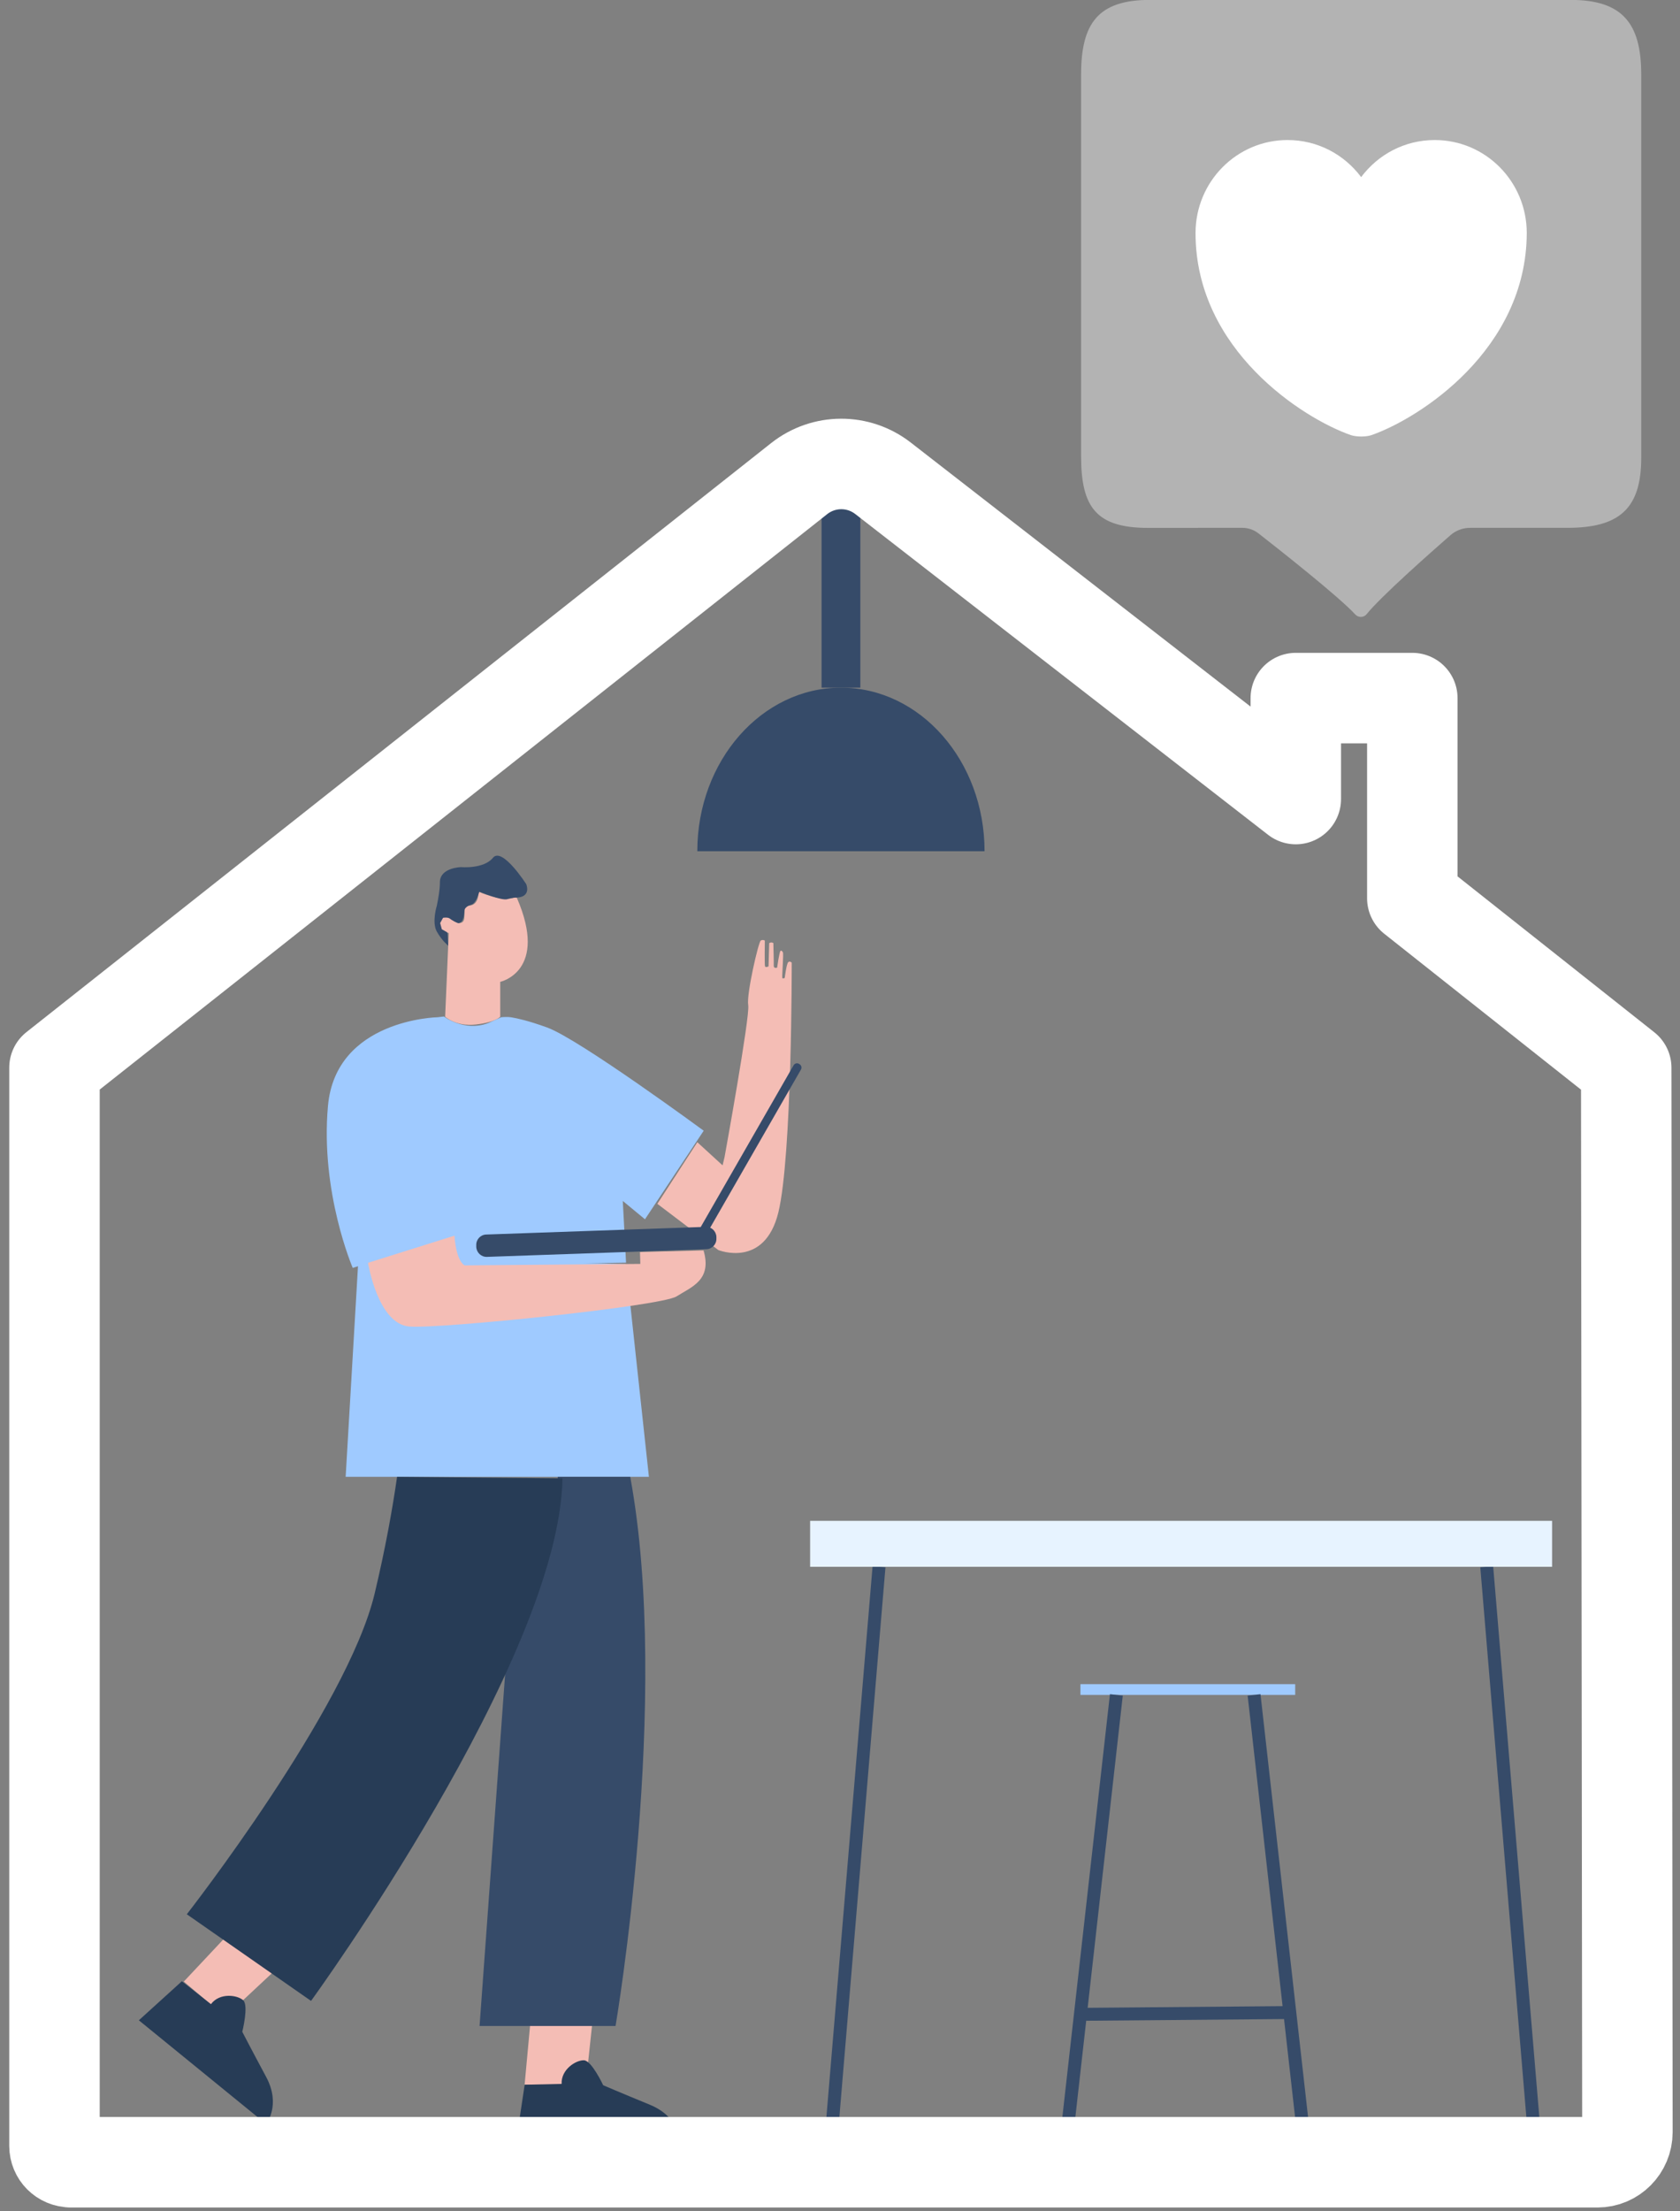 <svg xmlns="http://www.w3.org/2000/svg" width="130" height="171" viewBox="0 0 130 171" fill="none">
  <rect x="0" y="0" width="130" height="171" fill="#808080" stroke="none"/>
  <path opacity="0.4" d="M92.688 40.823H88.858C84.859 40.823 83.656 39.26 83.656 35.288V5.76C83.656 1.787 84.987 -0.008 88.986 -0.008H121.531C125.53 -0.008 127 1.787 127 5.76V35.412C127 39.364 125.273 40.818 121.279 40.818H113.758C113.198 40.818 112.658 41.019 112.237 41.387C110.679 42.747 106.824 46.156 105.76 47.486C105.533 47.77 105.112 47.781 104.865 47.511C103.621 46.151 98.974 42.488 97.376 41.242C97.021 40.968 96.589 40.818 96.142 40.818H92.693L92.688 40.823Z" fill="white"/>
  <path d="M106.124 33.648C105.697 33.792 104.983 33.792 104.531 33.648C100.829 32.359 92.512 27.052 92.512 18.025C92.512 14.042 95.704 10.829 99.632 10.829C101.965 10.829 104.017 11.947 105.327 13.695C106.638 11.947 108.689 10.829 111.023 10.829C114.955 10.829 118.142 14.042 118.142 18.025C118.112 27.057 109.825 32.359 106.124 33.648Z" fill="white"/>
  <path d="M100.224 130.235H83.605V131.067H100.224V130.235Z" fill="#9FCAFF"/>
  <path d="M68.019 121.156L64.266 165.903" stroke="#364B69" stroke-miterlimit="10"/>
  <path d="M115.044 121.156L118.796 165.903" stroke="#364B69" stroke-miterlimit="10"/>
  <path d="M97.041 131.066L100.963 165.902" stroke="#364B69" stroke-miterlimit="10"/>
  <path d="M86.385 131.066L83.604 155.768L82.463 165.902" fill="#EEF9FF"/>
  <path d="M86.385 131.066L83.604 155.768L82.463 165.902" stroke="#364B69" stroke-miterlimit="10"/>
  <path d="M99.813 155.629L83.605 155.768" stroke="#364B69" stroke-miterlimit="10"/>
  <path d="M65.074 53.176V35.065" stroke="#364B69" stroke-width="3" stroke-miterlimit="10"/>
  <path d="M76.186 65.825C76.186 58.841 71.21 53.177 65.073 53.177C58.935 53.177 53.959 58.841 53.959 65.825H76.186Z" fill="#364B69"/>
  <path d="M120.102 117.607H62.688V121.161H120.102V117.607Z" fill="#E7F3FF"/>
  <path d="M39.988 69.415C42.476 75.115 38.708 75.927 38.708 75.927V78.623C38.708 78.623 38.379 79.041 36.832 79.223C35.279 79.404 34.446 78.623 34.446 78.623L34.724 72.151C34.724 72.151 33.809 72.032 34.087 71.251C34.364 70.47 35.181 71.251 35.181 71.251C35.181 71.251 35.917 71.691 35.937 70.894C35.958 70.097 35.994 70.097 36.235 70.056C36.477 70.014 37.027 69.973 37.027 68.959C37.027 68.959 38.924 69.787 39.777 69.409C39.777 69.409 39.952 69.347 39.983 69.42H39.988V69.415Z" fill="#F4BDB5"/>
  <path d="M39.987 69.413C41.139 69.351 40.722 68.374 40.722 68.374C40.722 68.374 38.856 65.456 38.142 66.335C37.427 67.215 35.679 67.054 35.679 67.054C35.679 67.054 34.029 67.085 34.04 68.239C34.04 68.813 33.916 69.47 33.803 70.034C33.803 70.034 33.397 71.322 33.803 72.041C34.209 72.76 34.687 73.133 34.687 73.133L34.631 72.181L34.6 72.093L34.189 71.86L34.06 71.379L34.286 70.971C34.286 70.971 34.657 70.914 34.8 71.032C34.95 71.151 35.402 71.41 35.5 71.389C35.597 71.369 35.926 71.302 35.931 70.35C35.931 70.35 36.07 70.055 36.466 69.957C36.862 69.858 37.088 68.953 37.088 68.953C37.088 68.953 38.841 69.677 39.257 69.532C39.674 69.388 40.003 69.413 40.003 69.413H39.998H39.987Z" fill="#364B69"/>
  <path d="M39.623 78.68C40.024 78.752 40.836 78.912 42.337 79.456C44.81 80.35 54.453 87.438 54.453 87.438L49.909 94.287L48.192 92.869L48.444 97.639C48.444 97.639 36.179 97.841 35.83 97.742C35.48 97.639 35.223 95.461 35.223 95.461L27.296 98.048C27.296 98.048 24.773 92.212 25.379 85.513C25.986 78.814 33.856 78.664 33.856 78.664L34.354 78.607C34.354 78.607 35.917 79.807 37.767 79.119L38.785 78.664C38.785 78.664 39.233 78.607 39.628 78.68H39.623Z" fill="#9FCAFF"/>
  <path d="M26.742 114.202H50.213L48.434 97.747L36.56 97.436L35.753 95.662L35.223 94.746L28.839 96.469L27.729 97.457L26.747 114.202H26.742Z" fill="#9FCAFF"/>
  <path d="M35.166 95.554C35.32 97.634 35.958 97.851 35.958 97.851L49.549 97.737L49.523 96.822L54.443 96.697C55.101 98.979 53.559 99.491 52.35 100.251C51.137 101.012 34.117 102.771 31.676 102.579C29.234 102.388 28.478 97.654 28.478 97.654L35.166 95.554Z" fill="#F4BDB5"/>
  <path d="M50.866 93.092L55.585 96.666C55.585 96.666 59.167 98.115 60.232 93.749C61.291 89.383 61.265 74.443 61.265 74.443C61.265 74.443 61.136 74.293 60.998 74.402C60.859 74.51 60.725 75.617 60.725 75.617C60.725 75.617 60.566 75.721 60.535 75.612C60.504 75.504 60.648 73.74 60.581 73.641C60.514 73.548 60.483 73.481 60.396 73.533C60.309 73.584 60.134 74.826 60.134 74.826C60.134 74.826 59.861 74.934 59.872 74.66C59.882 74.386 59.846 73.088 59.846 73.088V72.933C59.846 72.933 59.707 72.814 59.522 72.933L59.471 74.728C59.471 74.728 59.25 74.847 59.198 74.728C59.152 74.603 59.183 72.819 59.183 72.819V72.736C59.183 72.736 59.029 72.632 58.864 72.736C58.695 72.839 57.749 76.89 57.898 77.728C58.052 78.566 56.068 89.471 56.068 89.471L55.914 90.117L53.96 88.328" fill="#F4BDB5"/>
  <path d="M54.608 94.872L37.619 95.466C37.182 95.482 36.838 95.849 36.853 96.294V96.424C36.874 96.863 37.239 97.21 37.681 97.194L54.67 96.599C55.107 96.584 55.451 96.217 55.436 95.772V95.642C55.415 95.203 55.05 94.856 54.608 94.872Z" fill="#364B69"/>
  <path d="M61.408 82.379L54.252 94.835C54.17 94.98 54.217 95.167 54.366 95.254L54.407 95.28C54.551 95.363 54.741 95.317 54.823 95.167L61.979 82.71C62.061 82.565 62.015 82.379 61.865 82.291L61.824 82.265C61.681 82.182 61.495 82.229 61.408 82.379Z" fill="#364B69"/>
  <path d="M41.073 156.038L40.595 161.211H43.751C43.751 161.211 43.371 159.436 45.488 159.664L45.915 155.681" fill="#F4BDB5"/>
  <path d="M48.768 114.203C51.944 131.403 47.632 156.669 47.632 156.669H37.109L39.191 128.03C39.191 128.03 42.573 122.464 43.165 114.203H48.768Z" fill="#364B69"/>
  <path d="M17.581 149.658L14.224 153.233L16.445 155.111C16.445 155.111 17.555 153.921 18.614 154.857L21.261 152.384" fill="#F4BDB5"/>
  <path d="M43.525 114.317C43.299 128.32 24.068 154.729 24.068 154.729L14.456 148.03C14.456 148.03 26.875 132.122 28.993 123.22C29.836 119.686 30.381 116.614 30.725 114.203" fill="#273C56"/>
  <path d="M14.075 153.208L10.744 156.229L20.588 164.247C20.588 164.247 21.776 162.798 20.588 160.595C19.401 158.386 18.748 157.118 18.748 157.118C18.748 157.118 19.262 155.08 18.815 154.677C18.367 154.273 17.005 154.071 16.322 154.982" fill="#273C56"/>
  <path d="M40.599 161.21L39.931 165.669L52.597 165.586C52.597 165.586 52.602 163.713 50.294 162.762C47.986 161.815 46.675 161.251 46.675 161.251C46.675 161.251 45.786 159.347 45.19 159.321C44.588 159.296 43.411 160.009 43.458 161.148" fill="#273C56"/>
  <path d="M5.465 167.207H123.613C124.893 167.207 125.931 166.162 125.931 164.874L125.839 82.57L109.286 69.462V53.984H100.27V61.79L68.327 36.985C66.415 35.5 63.742 35.511 61.84 37.011L4.216 82.56V165.944C4.216 166.638 4.776 167.196 5.465 167.196V167.207Z" stroke="white" stroke-width="7" stroke-linecap="round" stroke-linejoin="round"/>
</svg>